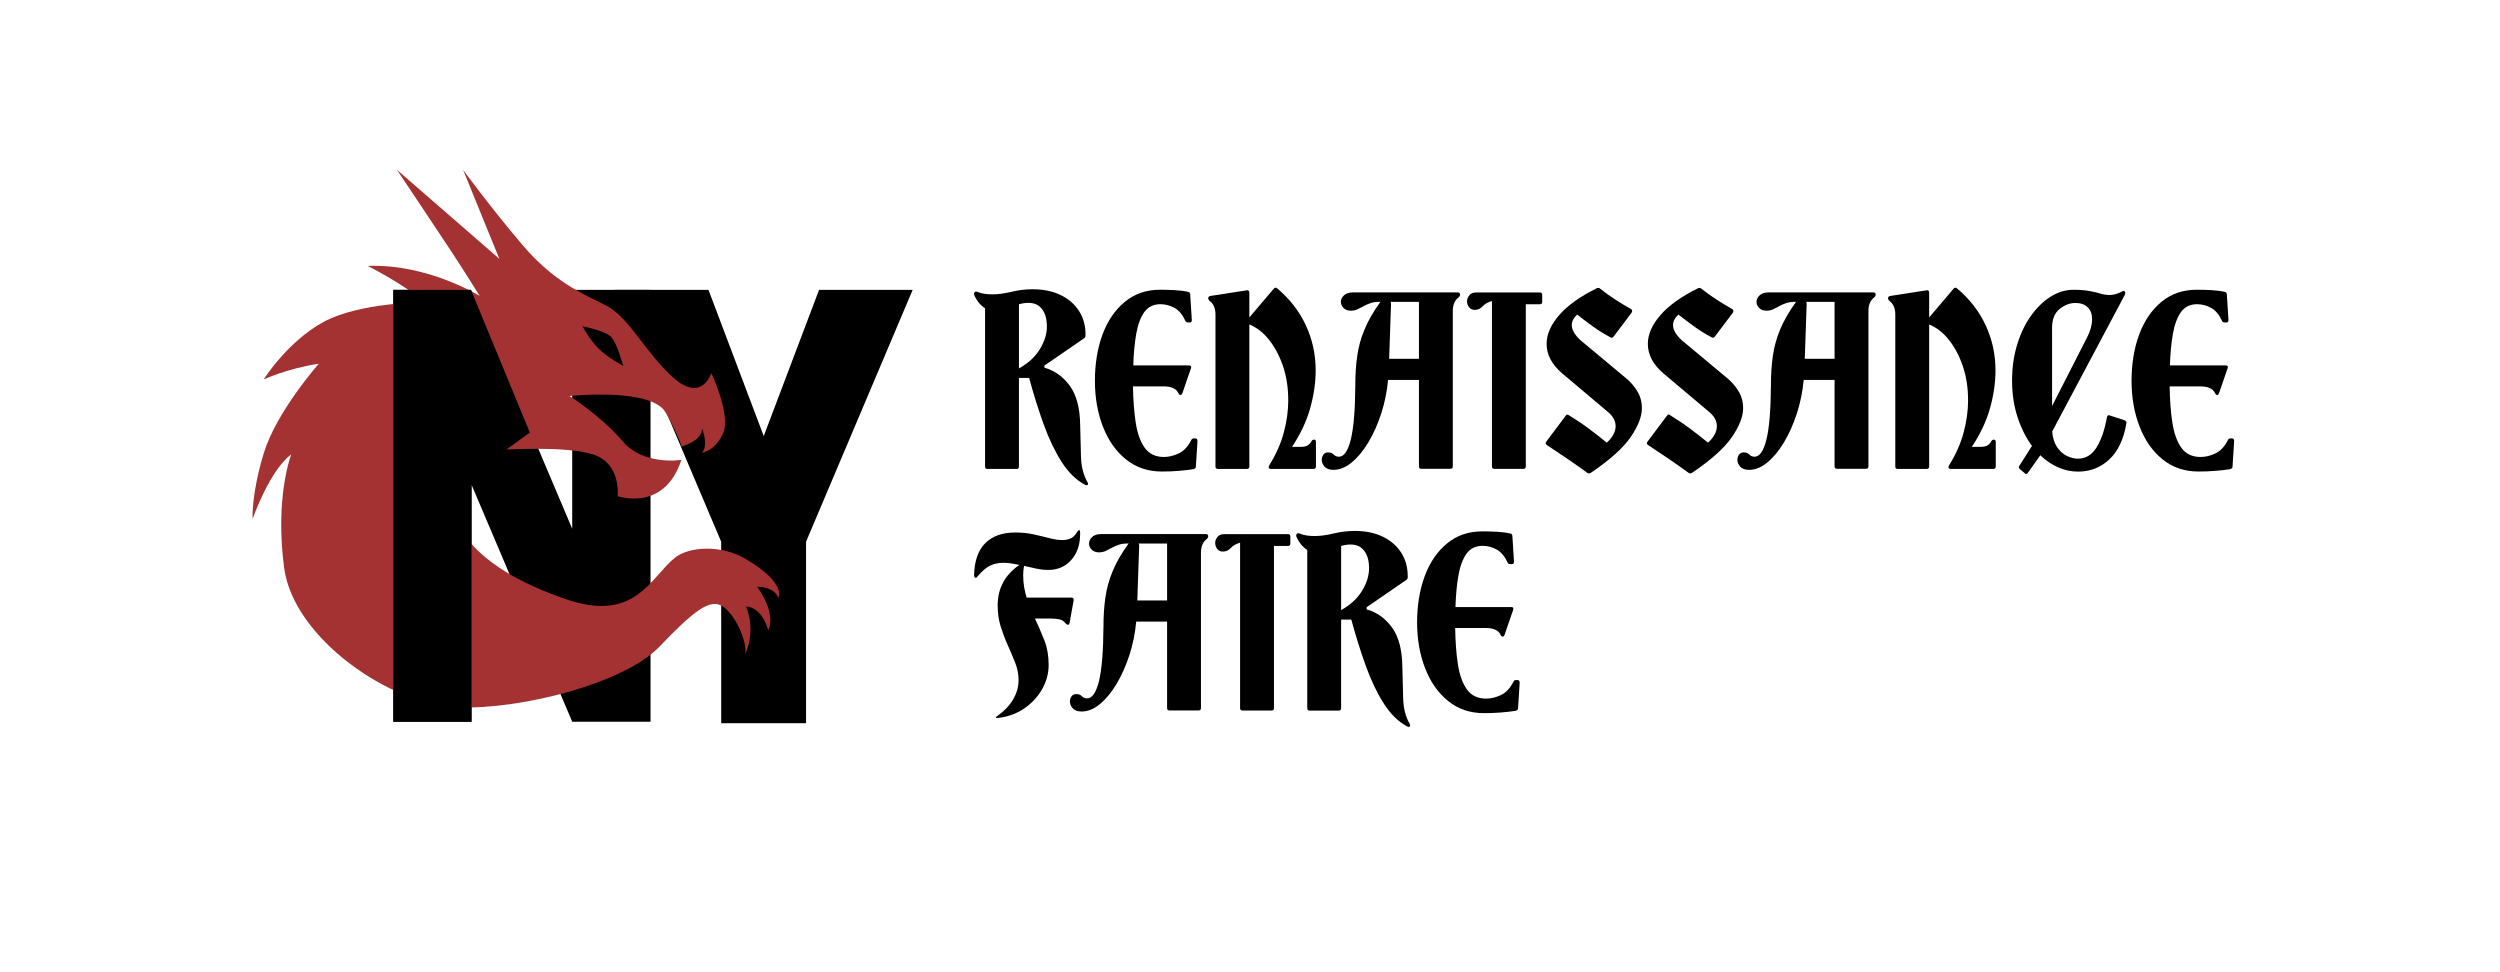<?xml version="1.0" encoding="UTF-8"?><svg id="Layer_2" xmlns="http://www.w3.org/2000/svg" viewBox="0 0 648 252"><defs><style>.cls-1{fill:#a53232;}</style></defs><path d="m255.34,79.91c-.65-.42-1.19-.91-1.64-1.46-.44-.56-.82-1.18-1.15-1.88-.14-.32-.12-.6.07-.83.14-.19.39-.21.77-.07.56.23,1.16.4,1.81.49.65.09,1.32.14,2.02.14,1.48,0,3.13-.22,4.94-.66,1.81-.44,3.64-.66,5.5-.66,2.78,0,5.21.5,7.27,1.5,2.06,1,3.66,2.4,4.8,4.21,1.14,1.81,1.68,3.9,1.64,6.26,0,.37-.14.63-.42.77l-10.23,7.03v.56c2.64.74,4.84,2.31,6.58,4.7,1.74,2.39,2.63,5.79,2.68,10.2.09,2.83.16,5.52.21,8.07.05,2.55.6,4.78,1.67,6.68.18.32.21.56.07.7-.14.14-.37.14-.7,0-2.32-1.25-4.35-3.25-6.09-5.99-1.74-2.74-3.28-5.97-4.63-9.71-1.35-3.73-2.6-7.74-3.76-12h-2.64v22.96c0,.42-.21.63-.63.63h-7.52c-.42,0-.63-.21-.63-.63v-40.99Zm8.77-1.04v16.63c2.41-1.35,4.22-3.02,5.43-5.01,1.21-1.99,1.81-3.94,1.81-5.85,0-2.32-.6-4.02-1.81-5.12-1.21-1.09-3.02-1.31-5.43-.66Z"/><path d="m309.41,121.6c-1.16.18-2.46.34-3.9.45-1.44.12-2.9.17-4.38.17-3.57,0-6.66-1.04-9.26-3.13s-4.59-4.92-5.98-8.49c-1.39-3.57-2.09-7.54-2.09-11.9s.66-8.46,1.98-12.01c1.32-3.55,3.25-6.37,5.78-8.46,2.53-2.09,5.58-3.13,9.15-3.13,1.16,0,2.4.03,3.72.1,1.32.07,2.49.22,3.51.45.37.05.56.28.56.7l.42,6.61c0,.42-.19.63-.56.63h-.35c-.42,0-.67-.14-.76-.42-.74-1.62-1.69-2.75-2.85-3.38-1.16-.63-2.37-.94-3.62-.94-1.81,0-3.2.69-4.18,2.05-.97,1.37-1.67,3.25-2.09,5.64s-.67,5.11-.77,8.18h14.48c.46,0,.63.23.49.7l-2.23,6.47c-.14.33-.3.49-.49.49-.23,0-.42-.16-.56-.49-.56-1.16-1.83-1.74-3.83-1.74h-7.93c.05,3.48.28,6.6.7,9.36.42,2.76,1.19,4.94,2.33,6.54s2.8,2.4,4.98,2.4c1.25,0,2.53-.3,3.83-.91,1.3-.6,2.39-1.76,3.27-3.48.14-.32.39-.46.77-.42h.28c.37,0,.56.23.56.7l-.42,6.61c0,.32-.19.53-.56.63Z"/><path d="m333.91,103.65c0-3.11-.44-5.99-1.32-8.63-.88-2.64-2.08-4.93-3.58-6.85s-3.24-3.28-5.18-4.07v36.81c0,.42-.21.63-.63.63h-7.52c-.42,0-.63-.21-.63-.63v-39.39c0-1.58-.49-2.74-1.46-3.48-.28-.23-.42-.49-.42-.77s.18-.46.56-.56l9.4-1.46c.46-.09.7.12.7.63v6.4l6.33-7.45c.28-.32.58-.35.91-.07,3.25,2.74,5.72,5.93,7.41,9.57,1.69,3.64,2.54,7.53,2.54,11.66,0,3.2-.48,6.48-1.43,9.85-.95,3.37-2.52,6.69-4.7,9.99h2.16c.83,0,1.45-.12,1.84-.35.39-.23.73-.58,1.01-1.04.14-.32.37-.49.7-.49s.49.21.49.63v6.33c0,.42-.21.63-.63.63h-11.13c-.23,0-.38-.09-.45-.28-.07-.19-.04-.39.1-.63,1.76-2.83,3.03-5.68,3.79-8.56.77-2.88,1.15-5.68,1.15-8.42Z"/><path d="m357.71,78.38s.09-.09.14-.14h-.49c-.74,0-1.43.11-2.05.31s-1.19.45-1.71.73c-.6.33-1.17.62-1.7.87-.53.26-1.12.38-1.77.38-.79,0-1.42-.23-1.88-.7-.46-.46-.7-1-.7-1.6s.27-1.16.8-1.67c.53-.51,1.33-.77,2.4-.77h27.07c.42,0,.63.19.63.56,0,.28-.14.53-.42.76-.97.74-1.46,1.9-1.46,3.48v40.29c0,.42-.21.63-.63.63h-7.52c-.42,0-.63-.21-.63-.63v-22.41h-8c-.28,3.02-.87,5.92-1.77,8.7-.91,2.78-2.02,5.28-3.34,7.48-1.32,2.2-2.76,3.94-4.32,5.22-1.55,1.28-3.12,1.91-4.7,1.91-1.07,0-1.84-.28-2.33-.83-.49-.56-.73-1.14-.73-1.74,0-.51.14-.96.42-1.36.28-.39.7-.59,1.25-.59.6,0,1.08.19,1.43.56.35.37.8.56,1.36.56,1.3,0,2.32-1.47,3.06-4.42s1.14-7.71,1.18-14.3c0-2.6.16-5.06.49-7.38.32-2.32.95-4.6,1.88-6.85.93-2.25,2.27-4.6,4.04-7.06Zm2.85.28l-.49,14.34h7.72v-14.75h-7.38c.09.14.14.28.14.42Z"/><path d="m382.28,80.33c-.65,0-1.15-.23-1.5-.7-.35-.46-.52-.97-.52-1.53s.2-1.08.59-1.57,1.01-.73,1.84-.73h16.42c.42,0,.63.21.63.63v1.81c0,.42-.21.63-.63.63h-3.62v42.03c0,.42-.21.63-.63.63h-7.52c-.42,0-.63-.21-.63-.63v-42.87c-1.02.28-1.82.73-2.4,1.36s-1.26.94-2.05.94Z"/><path d="m413.87,74.7c.37-.14.67-.09.91.14,1.21.97,2.49,1.9,3.86,2.78,1.37.88,2.75,1.72,4.14,2.51.32.19.37.49.14.91l-4.66,6.19c-.23.33-.51.4-.83.21-1.58-.84-3.07-1.76-4.49-2.78-1.42-1.02-2.8-2.06-4.14-3.13-.93.88-1.39,1.79-1.39,2.71,0,.65.21,1.32.63,2.02.42.7,1,1.37,1.74,2.02l11.76,9.81c1.07.88,2.01,1.97,2.82,3.27.81,1.3,1.22,2.78,1.22,4.45,0,2.13-.96,4.62-2.89,7.45-1.93,2.83-5.39,5.94-10.4,9.33-.33.18-.63.16-.9-.07-1.72-1.25-3.45-2.47-5.19-3.65-1.74-1.18-3.49-2.35-5.25-3.51-.37-.23-.42-.53-.14-.91l5.01-6.68c.23-.37.51-.42.84-.14,1.76,1.07,3.46,2.2,5.08,3.41,1.62,1.21,3.2,2.44,4.73,3.69.7-.6,1.25-1.28,1.67-2.02.42-.74.63-1.48.63-2.23,0-1.3-.6-2.48-1.81-3.55l-11.97-10.09c-2.74-2.32-4.11-4.89-4.11-7.72,0-2.46,1.09-4.94,3.27-7.45,2.18-2.51,5.43-4.83,9.74-6.96Z"/><path d="m440.11,74.7c.37-.14.67-.09.91.14,1.21.97,2.49,1.9,3.86,2.78,1.37.88,2.75,1.72,4.14,2.51.32.19.37.49.14.91l-4.66,6.19c-.23.33-.51.4-.83.21-1.58-.84-3.07-1.76-4.49-2.78-1.42-1.02-2.8-2.06-4.14-3.13-.93.88-1.39,1.79-1.39,2.71,0,.65.21,1.32.63,2.02.42.7,1,1.37,1.74,2.02l11.76,9.81c1.07.88,2.01,1.97,2.82,3.27.81,1.3,1.22,2.78,1.22,4.45,0,2.13-.96,4.62-2.89,7.45-1.93,2.83-5.39,5.94-10.4,9.33-.33.18-.63.16-.9-.07-1.72-1.25-3.45-2.47-5.19-3.65-1.74-1.18-3.49-2.35-5.25-3.51-.37-.23-.42-.53-.14-.91l5.01-6.68c.23-.37.51-.42.84-.14,1.76,1.07,3.46,2.2,5.08,3.41,1.62,1.21,3.2,2.44,4.73,3.69.7-.6,1.25-1.28,1.67-2.02.42-.74.63-1.48.63-2.23,0-1.3-.6-2.48-1.81-3.55l-11.97-10.09c-2.74-2.32-4.11-4.89-4.11-7.72,0-2.46,1.09-4.94,3.27-7.45,2.18-2.51,5.43-4.83,9.74-6.96Z"/><path d="m465.44,78.38s.09-.09.14-.14h-.49c-.74,0-1.43.11-2.05.31s-1.19.45-1.71.73c-.6.33-1.17.62-1.7.87-.53.26-1.12.38-1.77.38-.79,0-1.42-.23-1.88-.7-.46-.46-.7-1-.7-1.6s.27-1.16.8-1.67c.53-.51,1.33-.77,2.4-.77h27.07c.42,0,.63.19.63.56,0,.28-.14.53-.42.76-.97.74-1.46,1.9-1.46,3.48v40.29c0,.42-.21.63-.63.63h-7.52c-.42,0-.63-.21-.63-.63v-22.41h-8c-.28,3.02-.87,5.92-1.77,8.7-.91,2.78-2.02,5.28-3.34,7.48-1.32,2.2-2.76,3.94-4.32,5.22-1.55,1.28-3.12,1.91-4.7,1.91-1.07,0-1.84-.28-2.33-.83-.49-.56-.73-1.14-.73-1.74,0-.51.14-.96.42-1.36.28-.39.7-.59,1.25-.59.6,0,1.08.19,1.43.56.35.37.8.56,1.36.56,1.3,0,2.32-1.47,3.06-4.42s1.14-7.71,1.18-14.3c0-2.6.16-5.06.49-7.38.32-2.32.95-4.6,1.88-6.85.93-2.25,2.27-4.6,4.04-7.06Zm2.85.28l-.49,14.34h7.72v-14.75h-7.38c.09.14.14.28.14.42Z"/><path d="m510.12,103.65c0-3.11-.44-5.99-1.32-8.63-.88-2.64-2.08-4.93-3.58-6.85s-3.24-3.28-5.18-4.07v36.81c0,.42-.21.63-.63.63h-7.52c-.42,0-.63-.21-.63-.63v-39.39c0-1.58-.49-2.74-1.46-3.48-.28-.23-.42-.49-.42-.77s.18-.46.56-.56l9.4-1.46c.46-.09.7.12.7.63v6.4l6.33-7.45c.28-.32.58-.35.91-.07,3.25,2.74,5.72,5.93,7.41,9.57,1.69,3.64,2.54,7.53,2.54,11.66,0,3.2-.48,6.48-1.43,9.85-.95,3.37-2.52,6.69-4.7,9.99h2.16c.83,0,1.45-.12,1.84-.35.39-.23.73-.58,1.01-1.04.14-.32.37-.49.7-.49s.49.21.49.63v6.33c0,.42-.21.63-.63.63h-11.13c-.23,0-.38-.09-.45-.28-.07-.19-.04-.39.1-.63,1.76-2.83,3.03-5.68,3.79-8.56.77-2.88,1.15-5.68,1.15-8.42Z"/><path d="m526.4,115.96c.09-.14.21-.23.35-.28-1.58-2.13-2.84-4.64-3.79-7.52-.95-2.88-1.43-6.03-1.43-9.46s.43-6.44,1.29-9.29c.86-2.85,2.04-5.35,3.55-7.48s3.21-3.8,5.12-5.01c1.9-1.21,3.9-1.81,5.99-1.81,1.48,0,2.83.1,4.04.31,1.21.21,2.32.48,3.34.8.93.23,1.79.3,2.57.21.79-.09,1.62-.37,2.51-.83.37-.23.63-.25.77-.07.18.23.21.51.07.84l-18.86,35.49c.14,1.62.56,2.96,1.25,4,.7,1.04,1.54,1.81,2.54,2.3s1.96.73,2.89.73c2.04,0,3.66-1,4.87-2.99,1.21-1.99,2.09-4.57,2.64-7.72.09-.51.35-.67.76-.49l3.83,1.25c.42.19.56.51.42.98-.7,4.04-2.17,7.1-4.42,9.19-2.25,2.09-4.93,3.13-8.04,3.13-1.81,0-3.55-.37-5.22-1.11-1.67-.74-3.2-1.79-4.59-3.13l-3.2,4.52c-.23.42-.51.46-.83.14l-1.32-1.11c-.28-.28-.3-.56-.07-.83l2.99-4.73Zm5.5-30.9v20.18l9.19-18.02c.79-1.58,1.18-3.06,1.18-4.45s-.38-2.39-1.15-3.13c-.77-.74-1.82-1.11-3.17-1.11-1.44,0-2.81.52-4.11,1.57-1.3,1.04-1.95,2.7-1.95,4.98Z"/><path d="m578.11,121.6c-1.16.18-2.46.34-3.9.45-1.44.12-2.9.17-4.38.17-3.57,0-6.66-1.04-9.26-3.13s-4.59-4.92-5.98-8.49c-1.39-3.57-2.09-7.54-2.09-11.9s.66-8.46,1.98-12.01c1.32-3.55,3.25-6.37,5.78-8.46,2.53-2.09,5.58-3.13,9.15-3.13,1.16,0,2.4.03,3.72.1,1.32.07,2.49.22,3.51.45.37.05.56.28.56.7l.42,6.61c0,.42-.19.63-.56.63h-.35c-.42,0-.67-.14-.76-.42-.74-1.62-1.69-2.75-2.85-3.38-1.16-.63-2.37-.94-3.62-.94-1.81,0-3.2.69-4.18,2.05-.97,1.37-1.67,3.25-2.09,5.64s-.67,5.11-.77,8.18h14.48c.46,0,.63.23.49.7l-2.23,6.47c-.14.33-.3.49-.49.49-.23,0-.42-.16-.56-.49-.56-1.16-1.83-1.74-3.83-1.74h-7.93c.05,3.48.28,6.6.7,9.36.42,2.76,1.19,4.94,2.33,6.54s2.8,2.4,4.98,2.4c1.25,0,2.53-.3,3.83-.91,1.3-.6,2.39-1.76,3.27-3.48.14-.32.39-.46.77-.42h.28c.37,0,.56.23.56.7l-.42,6.61c0,.32-.19.53-.56.63Z"/><path d="m253.39,149.37c-.23.37-.44.49-.63.35-.19-.14-.28-.35-.28-.63.09-3.71,1.07-6.48,2.92-8.32,1.86-1.83,4.43-2.75,7.72-2.75,1.71,0,3.32.16,4.8.49,1.48.33,2.85.65,4.11.98,1.25.33,2.39.49,3.41.49.79,0,1.5-.15,2.12-.45.63-.3,1.17-.85,1.64-1.63.18-.33.37-.49.56-.49.14.05.21.26.21.63v.35c0,2.78-.77,5.03-2.3,6.75-1.53,1.72-3.5,2.58-5.92,2.58-1.07,0-2.13-.12-3.2-.35-1.07-.23-2.11-.46-3.13-.7-.14.79-.21,1.6-.21,2.44,0,1.07.08,2.08.24,3.03.16.95.38,1.87.66,2.75h11.62c.42,0,.6.23.56.7l-1.04,5.78c-.05.37-.19.56-.42.56s-.46-.14-.7-.42c-.37-.51-.87-.84-1.5-.97-.63-.14-1.33-.21-2.12-.21h-4.25c.88,1.86,1.69,3.74,2.44,5.64.74,1.9,1.11,4.04,1.11,6.4,0,2.14-.55,4.19-1.64,6.16-1.09,1.97-2.61,3.64-4.56,5.01-1.95,1.37-4.22,2.22-6.82,2.54-.42.05-.63.02-.63-.07-.05-.14.09-.3.42-.49,1.72-1.21,3.05-2.61,4-4.21.95-1.6,1.43-3.28,1.43-5.04,0-1.48-.28-2.95-.83-4.38-.56-1.44-1.18-2.92-1.88-4.45-.7-1.53-1.32-3.17-1.88-4.91-.56-1.74-.83-3.65-.83-5.74.05-4.36,1.92-7.82,5.64-10.37-.7-.14-1.39-.27-2.09-.38-.7-.11-1.37-.17-2.02-.17-1.25,0-2.39.23-3.41.7-1.02.46-2.13,1.42-3.34,2.85Z"/><path d="m292.43,141.02s.09-.09.14-.14h-.49c-.74,0-1.43.11-2.05.31s-1.19.45-1.71.73c-.6.33-1.17.62-1.7.87-.53.26-1.12.38-1.77.38-.79,0-1.42-.23-1.88-.7-.46-.46-.7-1-.7-1.6s.27-1.16.8-1.67c.53-.51,1.33-.77,2.4-.77h27.07c.42,0,.63.19.63.56,0,.28-.14.53-.42.76-.97.74-1.46,1.9-1.46,3.48v40.29c0,.42-.21.63-.63.63h-7.52c-.42,0-.63-.21-.63-.63v-22.41h-8c-.28,3.02-.87,5.92-1.77,8.7-.91,2.78-2.02,5.28-3.34,7.48-1.32,2.2-2.76,3.94-4.32,5.22-1.55,1.28-3.12,1.91-4.7,1.91-1.07,0-1.84-.28-2.33-.83-.49-.56-.73-1.14-.73-1.74,0-.51.14-.96.42-1.36.28-.39.7-.59,1.25-.59.6,0,1.08.19,1.43.56.35.37.8.56,1.36.56,1.3,0,2.32-1.47,3.06-4.42s1.14-7.71,1.18-14.3c0-2.6.16-5.06.49-7.38.32-2.32.95-4.6,1.88-6.85.93-2.25,2.27-4.6,4.04-7.06Zm2.85.28l-.49,14.34h7.72v-14.75h-7.38c.09.14.14.28.14.42Z"/><path d="m317,142.97c-.65,0-1.15-.23-1.5-.7-.35-.46-.52-.97-.52-1.53s.2-1.08.59-1.57,1.01-.73,1.84-.73h16.42c.42,0,.63.21.63.63v1.81c0,.42-.21.63-.63.63h-3.62v42.03c0,.42-.21.63-.63.63h-7.52c-.42,0-.63-.21-.63-.63v-42.87c-1.02.28-1.82.73-2.4,1.36s-1.26.94-2.05.94Z"/><path d="m338.85,142.55c-.65-.42-1.19-.91-1.64-1.46-.44-.56-.82-1.18-1.15-1.88-.14-.32-.12-.6.07-.83.14-.19.39-.21.77-.07.56.23,1.16.4,1.81.49.65.09,1.32.14,2.02.14,1.48,0,3.13-.22,4.94-.66,1.81-.44,3.64-.66,5.5-.66,2.78,0,5.21.5,7.27,1.5,2.06,1,3.66,2.4,4.8,4.21,1.14,1.81,1.68,3.9,1.64,6.26,0,.37-.14.63-.42.77l-10.23,7.03v.56c2.64.74,4.84,2.31,6.58,4.7,1.74,2.39,2.63,5.79,2.68,10.2.09,2.83.16,5.52.21,8.07.05,2.55.6,4.78,1.67,6.68.18.32.21.56.07.7-.14.14-.37.14-.7,0-2.32-1.25-4.35-3.25-6.09-5.99-1.74-2.74-3.28-5.97-4.63-9.71-1.35-3.73-2.6-7.74-3.76-12h-2.64v22.96c0,.42-.21.63-.63.63h-7.52c-.42,0-.63-.21-.63-.63v-40.99Zm8.77-1.04v16.63c2.41-1.35,4.22-3.02,5.43-5.01,1.21-1.99,1.81-3.94,1.81-5.85,0-2.32-.6-4.02-1.81-5.12-1.21-1.09-3.02-1.31-5.43-.66Z"/><path d="m392.92,184.23c-1.16.18-2.46.34-3.9.45-1.44.12-2.9.17-4.38.17-3.57,0-6.66-1.04-9.26-3.13s-4.59-4.92-5.98-8.49c-1.39-3.57-2.09-7.54-2.09-11.9s.66-8.46,1.98-12.01c1.32-3.55,3.25-6.37,5.78-8.46,2.53-2.09,5.58-3.13,9.15-3.13,1.16,0,2.4.03,3.72.1,1.32.07,2.49.22,3.51.45.37.05.56.28.56.7l.42,6.61c0,.42-.19.63-.56.63h-.35c-.42,0-.67-.14-.76-.42-.74-1.62-1.69-2.75-2.85-3.38-1.16-.63-2.37-.94-3.62-.94-1.81,0-3.2.69-4.18,2.05-.97,1.37-1.67,3.25-2.09,5.64s-.67,5.11-.77,8.18h14.48c.46,0,.63.23.49.7l-2.23,6.47c-.14.33-.3.49-.49.49-.23,0-.42-.16-.56-.49-.56-1.16-1.83-1.74-3.83-1.74h-7.93c.05,3.48.28,6.6.7,9.36.42,2.76,1.19,4.94,2.33,6.54s2.8,2.4,4.98,2.4c1.25,0,2.53-.3,3.83-.91,1.3-.6,2.39-1.76,3.27-3.48.14-.32.39-.46.77-.42h.28c.37,0,.56.23.56.7l-.42,6.61c0,.32-.19.53-.56.63Z"/><path d="m159.25,75.14h24.39l14.32,37.89,14.34-37.89h24.26l-27.63,65.27v47.04h-22v-47.04l-27.67-65.27Z"/><path d="m101.96,75.14h20.11l26.25,61.92v-61.92h20.3v111.93h-20.3l-26.11-61.45v61.45h-20.26v-111.93Z"/><path class="cls-1" d="m193.38,144.93c-6.54-3.88-14.83-3.23-18.39-.41-6.39,5.07-10.22,16.96-28.2,10.83-17.98-6.13-33.71-16.75-29.42-33.51s19.41-11.24,19.41-11.24c0,0-3.68,3.68-7.56,6.03,0,0,17.57-1.23,24.72,1.23,7.15,2.45,6.13,10.73,6.13,10.73,0,0,12.06,4.29,16.55-9.4,0,0-9.81,1.63-15.32-4.9s-13.69-11.65-13.69-11.65c0,0,21.25-2.25,24.93,4.29,3.68,6.54,4.09,8.82,4.09,8.82,0,0,5.52-1.46,5.31-4.73,0,0,1.85,4.29,0,6.33,0,0,3.47-.41,5.51-5.11,2.04-4.7-3.06-15.53-3.06-15.53,0,0-2.45,7.76-9.81,1.23s-11.44-15.73-17.57-18.8-13.49-6.13-21.66-15.73c-8.17-9.6-15.32-19.41-15.32-19.41l9.4,23.09-26.56-23.09s10.42,15.53,14.3,21.45c3.88,5.93,7.15,11.24,7.15,11.24,0,0-13.49-8.38-29.01-7.76,0,0,9.4,4.7,14.71,9.4,0,0-16.75,0-26.15,5.11-9.4,5.11-15.53,14.92-15.53,14.92,0,0,6.13-2.86,14.3-4.09,0,0-11.03,12.46-14.3,23.29s-2.86,16.96-2.86,16.96c0,0,4.29-12.46,10.01-16.75,0,0-4.29,11.03-1.84,29.42,2.45,18.39,27.79,35.55,44.75,36.17,16.96.61,43.52-6.33,52.51-15.73,8.99-9.4,13.15-12.53,16.35-10.49,3.2,2.04,6.33,8.72,5.93,12.33,0,0,2.85-5.52.2-12.26,0,0,3.89-.2,5.73,6.13,0,0,2.45-3.68-2.86-11.24,0,0,4.29-.2,5.52,2.86,0,0,2.24-3.71-8.38-10.01Zm-35.01-57.62c1.63,1.63,3.13,7.49,3.13,7.49,0,0-3.95-2.04-6.4-4.5-2.45-2.45-4.09-5.72-4.09-5.72,0,0,5.72,1.09,7.36,2.72Z"/><polygon points="137.33 112.12 122.08 75.14 101.96 75.14 101.96 187.07 122.22 187.07 122.22 119.86 123.36 122.24 137.33 112.12"/></svg>